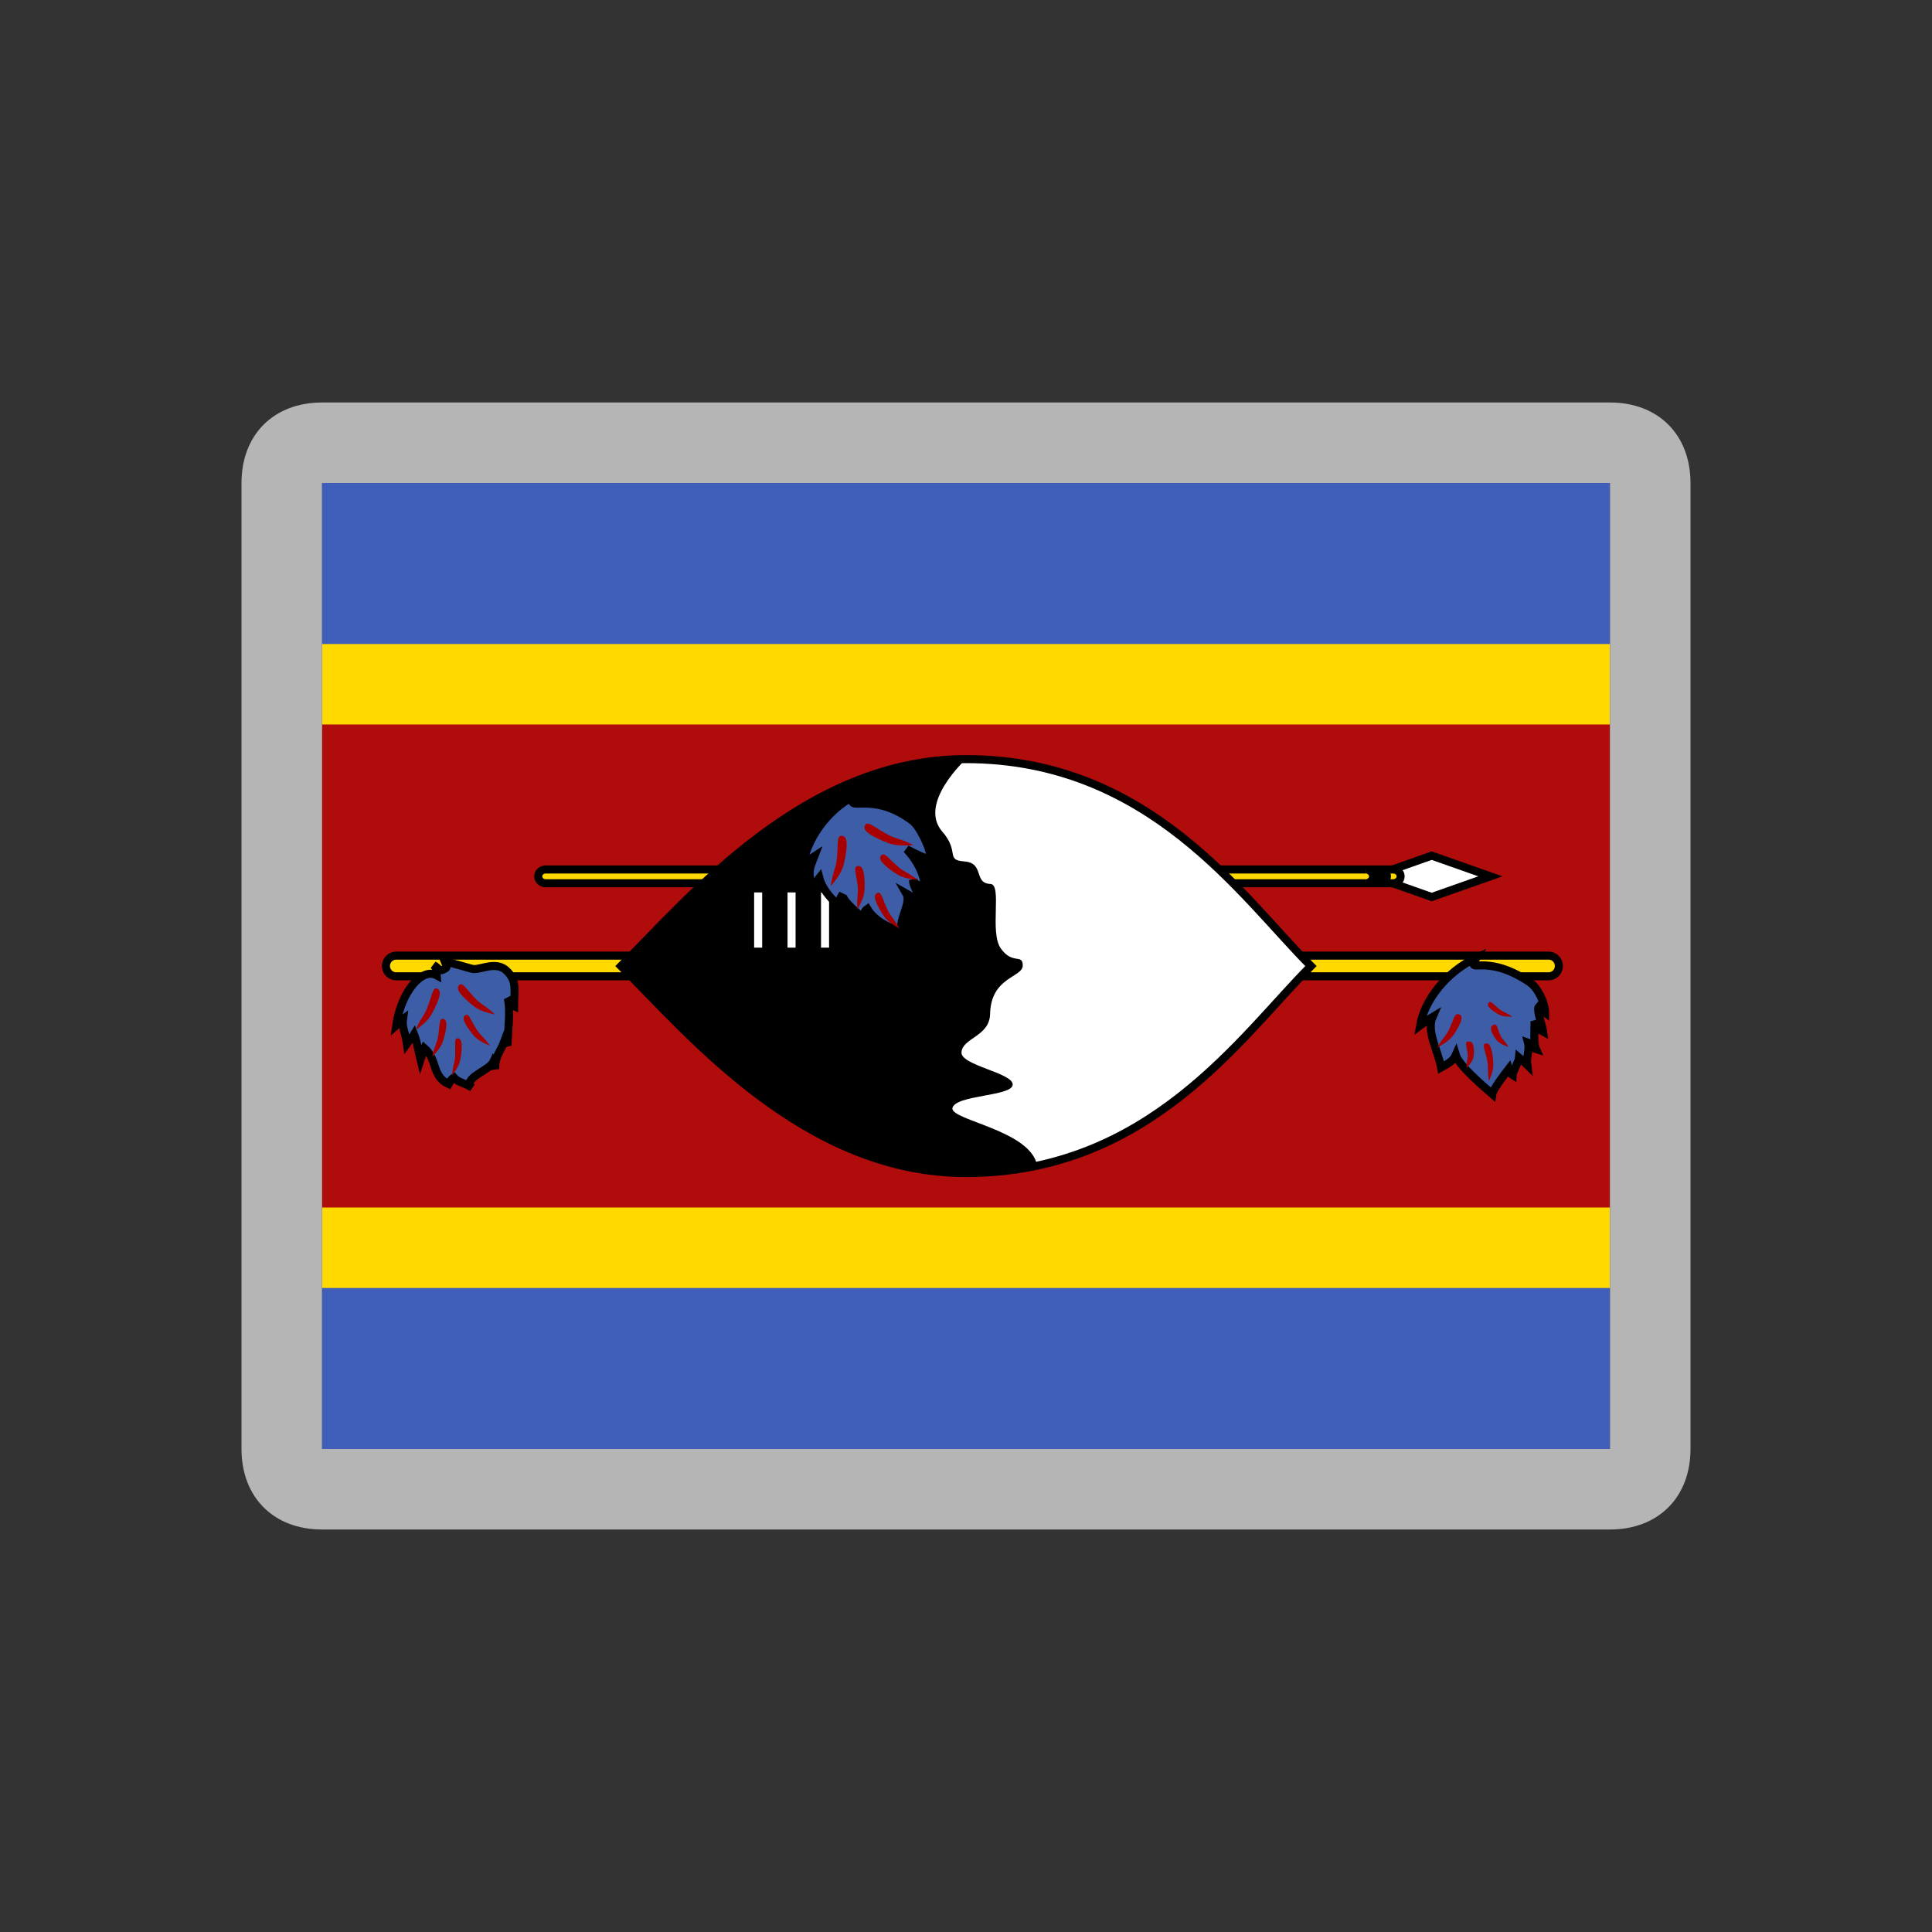 <svg width="24" height="24" viewBox="0 0 24 24" fill="none" xmlns="http://www.w3.org/2000/svg">
<rect x="0" y="0" width="24" height="24" fill="#333333" stroke="none"/>
<path d="M20 6H4V18H20V6Z" fill="#3E5EB9"/>
<path d="M20 8H4V16H20V8Z" fill="#FFD900"/>
<path d="M20 9H4V15H20V9Z" fill="#B10C0C"/>
<path d="M17.785 10.629L17.057 10.886L17.785 11.143L18.514 10.886L17.785 10.629Z" fill="white" stroke="black" stroke-width="0.1"/>
<path d="M17.306 10.801H6.779C6.727 10.801 6.686 10.839 6.686 10.886C6.686 10.934 6.727 10.972 6.779 10.972H17.306C17.358 10.972 17.399 10.934 17.399 10.886C17.399 10.839 17.358 10.801 17.306 10.801Z" fill="#FFD900" stroke="black" stroke-width="0.1"/>
<path d="M17.144 10.972C17.186 10.972 17.229 10.929 17.229 10.886C17.229 10.844 17.186 10.801 17.144 10.801" fill="#FFD900"/>
<path d="M17.144 10.972C17.186 10.972 17.229 10.929 17.229 10.886C17.229 10.844 17.186 10.801 17.144 10.801" stroke="black" stroke-width="0.1"/>
<path d="M17.058 10.972C17.1 10.972 17.143 10.929 17.143 10.886C17.143 10.844 17.101 10.801 17.058 10.801" fill="#FFD900"/>
<path d="M17.058 10.972C17.1 10.972 17.143 10.929 17.143 10.886C17.143 10.844 17.101 10.801 17.058 10.801" stroke="black" stroke-width="0.1"/>
<path d="M16.972 10.972C17.015 10.972 17.057 10.929 17.057 10.886C17.057 10.844 17.015 10.801 16.972 10.801" fill="#FFD900"/>
<path d="M16.972 10.972C17.015 10.972 17.057 10.929 17.057 10.886C17.057 10.844 17.015 10.801 16.972 10.801" stroke="black" stroke-width="0.1"/>
<path d="M19.238 11.871H4.921C4.851 11.871 4.794 11.929 4.794 12C4.794 12.071 4.851 12.128 4.921 12.128H19.238C19.308 12.128 19.365 12.071 19.365 12C19.365 11.929 19.308 11.871 19.238 11.871Z" fill="#FFD900" stroke="black" stroke-width="0.1"/>
<path d="M16.285 12.001C15.428 12.858 14.285 14.572 12 14.572C10 14.572 8.571 12.858 7.714 12.001C8.571 11.144 10 9.43 12 9.43C14.285 9.43 15.428 11.144 16.285 12.001Z" fill="white" stroke="black" stroke-width="0.1"/>
<path d="M11.7 10.324C11.928 10.581 11.738 10.684 11.979 10.701C12.234 10.72 12.089 10.972 12.304 10.981C12.453 10.987 12.289 11.585 12.433 11.783C12.579 11.988 12.703 11.843 12.705 11.992C12.708 12.145 12.306 12.13 12.299 12.603C12.287 12.876 11.959 12.894 11.944 13.069C11.924 13.234 12.589 13.327 12.58 13.475C12.571 13.622 11.862 13.599 11.831 13.767C11.816 13.918 12.805 14.042 12.884 14.479C12.737 14.527 12.317 14.572 11.999 14.573C10 14.574 8.571 12.858 7.714 12.001C8.571 11.144 10 9.43 12 9.43C12 9.43 11.406 9.972 11.7 10.324L11.7 10.324Z" fill="black"/>
<path d="M9.418 11.772V11.086V11.772ZM9.833 11.086V11.772V11.086ZM10.249 11.086V11.772V11.086Z" fill="black"/>
<path d="M9.418 11.772V11.086M9.833 11.086V11.772M10.249 11.086V11.772" stroke="white" stroke-width="0.1"/>
<path d="M18.34 11.898C18.21 12.123 18.44 11.824 19 12.2C19.103 12.27 19.194 12.455 19.194 12.583C19.168 12.565 19.148 12.526 19.119 12.501C19.079 12.541 19.158 12.728 19.17 12.816C19.082 12.767 19.09 12.744 19.061 12.684C19.067 12.757 19.046 12.957 19.081 13.034C19.012 13.014 19.017 12.959 18.981 12.948C19.005 13.035 18.959 13.13 18.972 13.228C18.931 13.188 18.888 13.157 18.87 13.141C18.866 13.188 18.792 13.311 18.79 13.355C18.756 13.334 18.747 13.302 18.741 13.28C18.699 13.334 18.547 13.531 18.538 13.591C18.421 13.489 18.123 13.238 18.084 13.105C18.05 13.181 18 13.206 17.902 13.261C17.863 13.05 17.718 12.814 17.796 12.633C17.741 12.666 17.696 12.698 17.641 12.739C17.693 12.433 17.958 12.076 18.34 11.898H18.34Z" fill="#3D5DA7" stroke="black" stroke-width="0.1"/>
<path d="M17.855 13.015C17.909 12.907 17.959 12.873 17.994 12.804C18.055 12.682 18.064 12.585 18.118 12.599C18.171 12.613 18.171 12.663 18.102 12.783C18.032 12.903 17.999 12.929 17.855 13.015Z" fill="#A70000"/>
<path d="M18.22 13.268C18.213 13.186 18.237 13.152 18.233 13.099C18.225 13.006 18.187 12.942 18.237 12.938C18.286 12.933 18.309 12.965 18.31 13.059C18.31 13.152 18.295 13.177 18.22 13.268L18.22 13.268Z" fill="#A70000"/>
<path d="M18.497 13.429C18.475 13.315 18.491 13.264 18.478 13.19C18.454 13.06 18.406 12.975 18.452 12.963C18.498 12.951 18.525 12.993 18.543 13.125C18.56 13.256 18.551 13.293 18.497 13.429Z" fill="#A70000"/>
<path d="M18.785 12.63C18.717 12.579 18.678 12.575 18.634 12.542C18.557 12.485 18.518 12.423 18.494 12.454C18.469 12.484 18.487 12.518 18.567 12.571C18.647 12.624 18.675 12.629 18.785 12.63H18.785Z" fill="#A70000"/>
<path d="M18.737 13.007C18.701 12.933 18.664 12.915 18.641 12.867C18.6 12.783 18.6 12.711 18.556 12.729C18.512 12.748 18.508 12.786 18.555 12.867C18.603 12.948 18.628 12.962 18.737 13.007Z" fill="#A70000"/>
<path d="M5.423 12.115C5.416 12.05 5.43 12.042 5.39 11.992C5.448 12.017 5.45 12.082 5.522 12.036C5.548 12.022 5.559 12.022 5.528 11.949C5.602 11.953 5.845 12.036 5.884 12.038C5.987 12.043 6.174 11.931 6.303 12.069C6.428 12.194 6.386 12.325 6.386 12.499C6.336 12.476 6.361 12.464 6.307 12.401C6.347 12.554 6.305 12.828 6.305 12.99C6.285 12.951 6.288 12.968 6.268 12.928C6.215 13.075 6.151 13.105 6.151 13.28C6.132 13.211 6.151 13.226 6.129 13.19C6.078 13.302 5.731 13.398 5.865 13.511C5.744 13.44 5.692 13.447 5.637 13.384C5.613 13.399 5.595 13.428 5.573 13.467C5.361 13.37 5.437 13.16 5.271 13.019C5.242 13.078 5.255 13.07 5.224 13.165C5.191 13.032 5.182 12.948 5.144 12.85C5.111 12.904 5.114 12.883 5.055 12.965C5.031 12.803 4.991 12.765 5.006 12.658C4.944 12.702 4.985 12.684 4.922 12.739C4.981 12.324 5.239 12.017 5.423 12.115L5.423 12.115Z" fill="#3D5DA7" stroke="black" stroke-width="0.1"/>
<path d="M5.163 12.795C5.218 12.661 5.267 12.619 5.302 12.533C5.364 12.382 5.374 12.261 5.427 12.279C5.479 12.298 5.478 12.36 5.408 12.509C5.338 12.657 5.306 12.689 5.163 12.795V12.795Z" fill="#A70000"/>
<path d="M5.369 13.129C5.391 13.009 5.426 12.965 5.44 12.888C5.465 12.752 5.451 12.651 5.499 12.656C5.548 12.662 5.559 12.713 5.527 12.848C5.494 12.983 5.472 13.015 5.369 13.129H5.369Z" fill="#A70000"/>
<path d="M5.616 13.361C5.622 13.245 5.65 13.2 5.654 13.125C5.661 12.993 5.636 12.899 5.682 12.898C5.728 12.898 5.745 12.945 5.731 13.077C5.717 13.209 5.699 13.242 5.616 13.361Z" fill="#A70000"/>
<path d="M6.147 12.602C6.046 12.502 5.984 12.483 5.919 12.418C5.804 12.303 5.748 12.196 5.707 12.234C5.666 12.272 5.69 12.329 5.812 12.438C5.933 12.546 5.975 12.562 6.147 12.602Z" fill="#A70000"/>
<path d="M6.085 12.991C6.019 12.89 5.97 12.863 5.927 12.798C5.852 12.683 5.826 12.585 5.784 12.609C5.741 12.634 5.751 12.685 5.832 12.796C5.914 12.908 5.946 12.928 6.085 12.991V12.991Z" fill="#A70000"/>
<path d="M10.613 9.887C10.495 10.116 10.821 9.81 11.333 10.195C11.428 10.266 11.564 10.548 11.564 10.679C11.455 10.656 11.262 10.548 11.262 10.548C11.262 10.548 11.489 10.775 11.489 11.037C11.409 10.987 11.369 10.994 11.342 10.933C11.342 11.018 11.413 11.072 11.413 11.202C11.355 11.156 11.306 11.126 11.258 11.099C11.333 11.229 11.12 11.483 11.227 11.568C11.04 11.541 10.849 11.422 10.774 11.291C10.734 11.318 10.729 11.36 10.728 11.405C10.734 11.41 10.444 11.19 10.47 11.106C10.432 11.16 10.426 11.19 10.417 11.252C10.311 11.147 10.213 11.042 10.178 10.906C10.13 10.967 10.127 10.967 10.08 11.029C10.045 10.814 10.045 10.821 10.116 10.637C10.065 10.67 10.024 10.704 9.974 10.745C10.021 10.433 10.264 10.068 10.613 9.887L10.613 9.887Z" fill="#3D5DA7" stroke="black" stroke-width="0.1"/>
<path d="M10.32 11.009C10.339 10.851 10.381 10.792 10.393 10.69C10.415 10.511 10.389 10.38 10.452 10.383C10.516 10.386 10.534 10.452 10.503 10.631C10.472 10.81 10.445 10.853 10.32 11.01V11.009Z" fill="#A70000"/>
<path d="M10.652 11.299C10.639 11.165 10.664 11.108 10.656 11.022C10.642 10.871 10.595 10.768 10.65 10.759C10.706 10.749 10.734 10.8 10.74 10.953C10.746 11.106 10.731 11.146 10.652 11.299H10.652Z" fill="#A70000"/>
<path d="M11.17 11.534C11.114 11.419 11.065 11.385 11.029 11.31C10.965 11.18 10.951 11.073 10.902 11.092C10.852 11.111 10.855 11.167 10.927 11.295C10.998 11.422 11.03 11.449 11.17 11.534Z" fill="#A70000"/>
<path d="M11.349 10.499C11.206 10.423 11.132 10.422 11.04 10.374C10.877 10.289 10.782 10.193 10.749 10.246C10.715 10.299 10.76 10.351 10.928 10.428C11.095 10.506 11.147 10.509 11.349 10.499H11.349Z" fill="#A70000"/>
<path d="M11.401 10.933C11.297 10.846 11.235 10.833 11.168 10.777C11.049 10.679 10.99 10.583 10.951 10.622C10.911 10.661 10.938 10.713 11.062 10.805C11.186 10.897 11.229 10.909 11.401 10.933Z" fill="#A70000"/>
<path d="M20 6L20 18L4 18L4 6L20 6ZM20 5L4 5C3.4 5 3 5.4 3 6L3 18C3 18.6 3.4 19 4 19L20 19C20.6 19 21 18.6 21 18L21 6C21 5.4 20.6 5 20 5Z" fill="#B5B5B5"/>
</svg>

